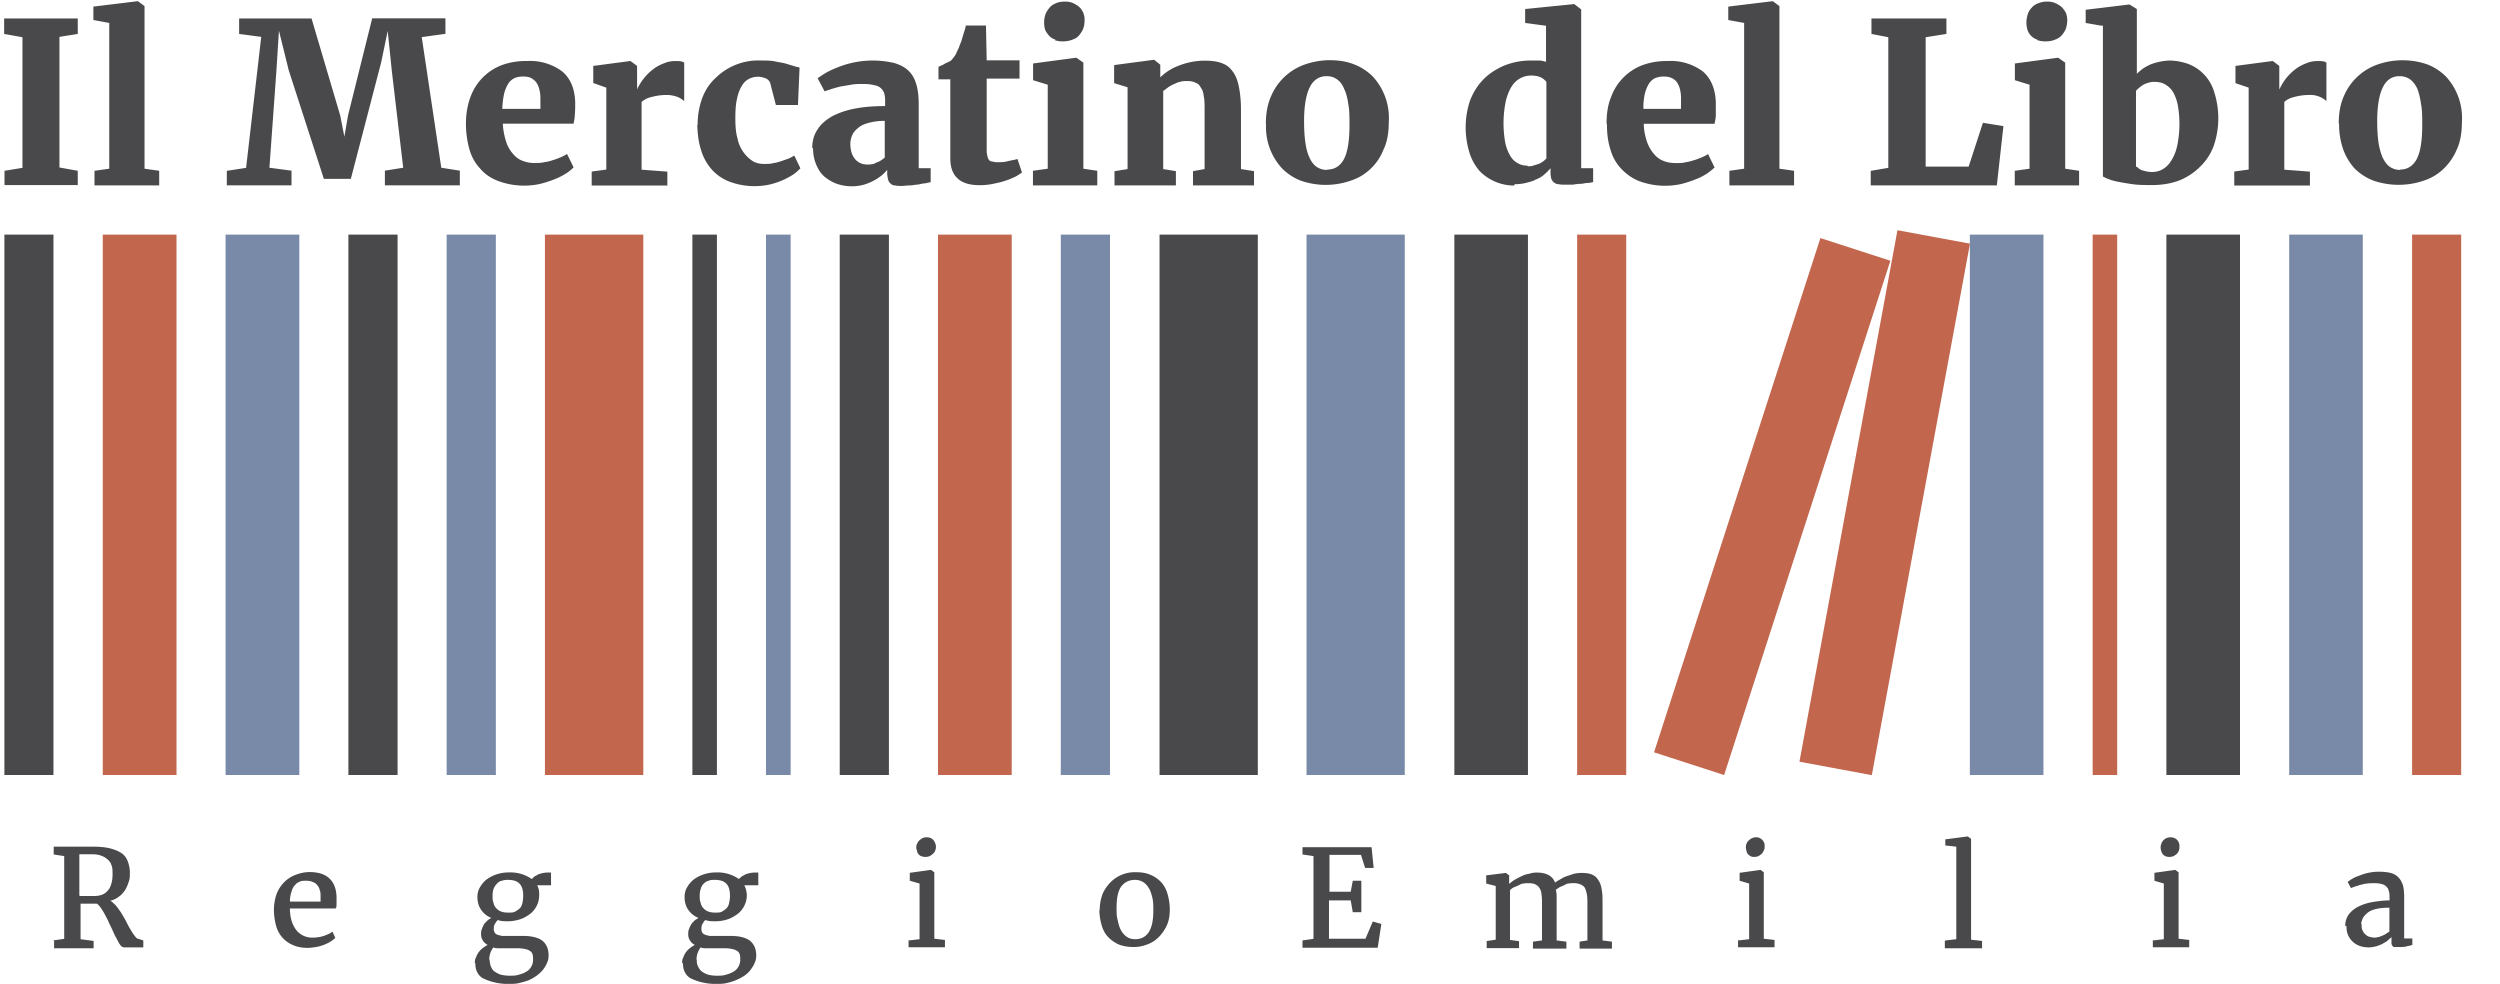 <svg xmlns="http://www.w3.org/2000/svg" width="2048" height="806" fill="none">
  <g clip-path="url(#a)">
    <path
      fill="#49494B"
      d="m43.6 770.4 9-1.3v-67.8L44 700v-6.4h32.2c5.4 0 10 .4 14.1 1.4 3.7 1 7 2.3 9.4 4 2.4 1.7 4 4 5 6.7s1.7 5.7 1.7 9.4c0 2.3 0 5-1 7.4-.7 2.3-1.7 4.7-3 6.7s-3 4-5 5.3c-2 1.7-4.4 2.7-7 3.4 1.6 1 3 2.3 4.6 4 1.4 1.7 3 4 4.4 6 1.3 2.4 2.7 4.4 4 7.1 1.3 2.4 2.3 4.7 3.7 6.7 1 2 2.3 3.7 3.3 5 1 1.4 2 2.4 3 2.4l4 1.3v5.7h-16s-1.4-.3-2.4-1.3c-.6-1-1.6-2-2.3-3.7-1-1.7-1.7-3.4-2.7-5l-2.7-6c-1-2-2-4-3-6.4l-3-5.7a57 57 0 0 0-3-4.7c-1-1.4-2-2.4-3-3H66v29.1l10.7 1.4v6H44.3v-6l-.7-.4ZM65.4 734h12c2.4 0 4.4-.4 6.1-1 1.7-.7 3.4-1.7 4.7-3.4 1.3-1.3 2.4-3.3 3-5.7.7-2.3 1-4.7 1-8 0-2.4 0-4.4-.6-6.4-.7-2-1.4-3.7-3-5a14.6 14.6 0 0 0-5.4-3.4c-2.4-1-5-1.3-8.7-1.3H65v33.5l.3.7ZM224.4 745.6c0-4.7.7-8.7 2-12.7 1.3-3.7 3.4-7 6-9.8a26 26 0 0 1 9.4-6.3c3.7-1.4 7.4-2.4 11.8-2.4 7 0 12.4 1.7 16 5 3.8 3.4 5.8 8.4 6.1 15.1v5.7c0 1.7 0 3-.7 4h-37.5c0 4 .6 7.8 1.6 10.8 1 3 2.4 5.4 4 7.4a16.5 16.5 0 0 0 12.7 5.7c1.8 0 3.1 0 4.8-.4 1.7 0 3-.6 4.7-1l4-1.6c1.4-.7 2.4-1.4 3-2l2.4 5.3s-2.4 2-4 3a35.3 35.3 0 0 1-11.7 4.4c-2.4.3-4.4.7-6.8.7-4.7 0-8.7-.7-12.4-2.4a23.5 23.5 0 0 1-13.7-16c-1-3.8-1.7-8.1-1.7-12.5Zm38.2-7.4v-4c0-1.7 0-3.7-.7-5-.3-1.7-1-3-2-4-1-1.4-2-2-3.7-2.7-1.6-.7-3.3-1-5.3-1s-3.7 0-5 .6c-1.7.7-3 1.4-4 2.7-1.4 1.4-2.4 3-3 5.4-.8 2.3-1.4 5-1.4 8.4h25.1v-.4ZM389 789.2c0-1.7 0-3.3 1-5a15.9 15.9 0 0 1 5.7-7.7c1.4-1 2.4-1.7 3.8-2.4-1.7-1-3-2-4-3.7a9.1 9.1 0 0 1-1.4-5.3c0-1.4 0-2.7.7-4 .3-1.4 1-2.4 1.6-3.8.7-1 1.7-2 2.7-3 1-1 2-1.6 3.4-2.3a18.7 18.7 0 0 1-8.4-6.7c-2-3-3-6.4-3-10.4 0-3 .7-6 2.3-8.4 1.4-2.4 3.4-4.7 5.7-6.4a31 31 0 0 1 18.1-5.4 30.1 30.1 0 0 1 18.4 5.4l1.8-1.7c.6-.6 1.6-1 2.7-1.6 1-.7 2.3-1 3.6-1.4 1.4-.3 3-.6 4.7-.6h3v10.4h-11.3s1 2.3 1.3 3.6c.3 1.4.3 2.7.3 4.4a19.6 19.6 0 0 1-7.3 15.4c-2.4 1.7-5 3.4-8.1 4.4-3 1-6.7 1.7-10 1.7-3 0-5.8 0-8.4-1-1 .6-1.7 2-2.4 3-.7 1.3-1 2.3-1 3.7 0 1.3 0 2.3.7 3.3.3 1 1.3 1.7 2.3 2 1 .4 2.4.7 3.7 1h17.1c7.4 0 12.8 1.4 16.1 4 3.4 2.8 5 6.8 5 12.1 0 2-.3 4-1.3 6-.7 2-2 3.8-3.4 5.8A31.7 31.7 0 0 1 433 803c-2.3 1-5 1.6-7.7 2.3-2.7.7-5.7.7-8.4.7a46.4 46.4 0 0 1-21.5-4.7 12 12 0 0 1-4.7-5.4c-1-2-1.3-4.3-1.3-7l-.3.3Zm12.1-3.3c0 2 .4 4 1 5.7.7 1.6 1.4 3 2.7 4 1.4 1 3 2 5 2.7 2 .6 4.8 1 7.8 1 2.3 0 4.7 0 7-.7 2.4-.7 4.4-1.3 6-2.3 2-1 3.4-2.4 4.4-4 1-1.7 1.7-3.8 1.7-5.8 0-1.6 0-3-.3-4.3-.4-1.4-1-2.4-2-3-1-.7-2.4-1.4-4-1.7-1.8-.4-4.1-.7-6.8-.7h-15.4c-1.4 0-2.7 0-4-.7a16.3 16.3 0 0 0-3.4 10.4l.3-.6Zm15.8-38.3c2 0 4 0 5.4-1 1.3-.7 2.7-1.7 3.7-2.7 1-1 1.6-2.6 2-4.3.3-1.7.6-3.7.6-5.7 0-4.7-1-8-3-10-2-2.1-5-3.1-9.4-3.1a13 13 0 0 0-5 .7c-1.7.3-2.7 1-4 2.3-1 1-2 2.4-2.7 4-.7 1.7-1 3.7-1 6 0 2 0 3.8.7 5.4.3 1.7 1 3.4 2 4.4 1 1.3 2.3 2.3 4 3 1.7.7 3.7 1 6 1h.7ZM558.8 789.2c0-1.7 0-3.3 1-5a15.9 15.9 0 0 1 5.7-7.7c1.3-1 2.3-1.7 3.7-2.4-1.7-1-3-2-4-3.7a9.1 9.1 0 0 1-1.4-5.3c0-1.4 0-2.7.7-4 .3-1.4 1-2.4 1.7-3.8.6-1 1.6-2 2.6-3s2.4-1.6 3.4-2.3a18.7 18.7 0 0 1-8.4-6.7c-2-3-3-6.4-3-10.4 0-3 .7-6 2.3-8.4 1.4-2.4 3.4-4.7 5.7-6.4a31 31 0 0 1 18.1-5.4 30.2 30.2 0 0 1 18.4 5.4l1.8-1.7c.7-.6 1.7-1 2.7-1.6 1-.7 2.3-1 3.7-1.4 1.3-.3 3-.6 4.7-.6h3v10.4h-11.4s1 2.3 1.3 3.6c.3 1.4.7 2.7.7 4.4a19.6 19.6 0 0 1-7.4 15.4c-2.3 1.7-5 3.4-8 4.4-3 1-6.4 1.7-10.1 1.7-3 0-5.7 0-8.4-1-1 .6-1.7 2-2.3 3-.7 1.3-1 2.3-1 3.7 0 1.3 0 2.3.6 3.3.4 1 1.4 1.7 2.4 2 1 .4 2.3.7 3.7 1h17.1c7.3 0 12.7 1.4 16 4 3.4 2.8 5.1 6.8 5.1 12.1 0 2-.3 4-1.3 6-.7 2-2 3.8-3.4 5.8-1.3 1.7-3 3.3-5 4.7a43 43 0 0 1-14.5 6c-2.6.7-5.7.7-8.3.7a46.4 46.4 0 0 1-21.5-4.7 12 12 0 0 1-4.7-5.4c-1-2-1.3-4.3-1.3-7l-.7.3Zm12-3.3c0 2 0 4 1 5.7a12 12 0 0 0 2.8 4c1.3 1 3 2 5 2.7 2 .6 4.7 1 7.7 1 2.3 0 4.7 0 7-.7 2.4-.7 4.4-1.3 6-2.3 2-1 3.4-2.4 4.4-4 1-1.7 1.7-3.8 1.7-5.8 0-1.6 0-3-.3-4.3-.4-1.4-1-2.4-2-3-1-.7-2.4-1.4-4-1.7-1.7-.4-4-.7-6.8-.7H578c-1.3 0-2.7 0-4-.7a16.3 16.3 0 0 0-3.4 10.4l.4-.6Zm15.5-38.3c2 0 4 0 5.4-1a15 15 0 0 0 3.6-2.7c1-1 1.7-2.6 2-4.3.4-1.7.7-3.7.7-5.7 0-4.7-1-8-3-10-2-2.1-5-3.1-9.4-3.1-2 0-3.7 0-5 .7-1.4.3-2.7 1-4 2.3a8 8 0 0 0-2.4 4c-.7 1.7-1 3.7-1 6 0 2 0 3.8.7 5.4.3 1.7 1 3.4 2 4.4 1 1.3 2.3 2.3 4 3 1.7.7 3.7 1 6 1h.4ZM744.6 770.4l8.7-1v-45.6l-8-2.3V715l17.4-2.4 2.7 2v54.4l8.7 1v6h-29.8v-6l.3.3Zm10.4-68.7s-1.7-1-2.3-1.7c-.7-.7-1-1.3-1.4-2.4 0-1-.7-2-.7-3s0-2.3.7-3.3c.3-1 1-2 1.7-2.7.7-.7 1.7-1.4 2.7-2 1-.4 2-.7 3.3-.7 0 0 2.4 0 3.4.7 1 .3 1.7 1 2.3 1.7.7.6 1 1.6 1.4 2.3.3 1 .6 1.7.6 2.7 0 1.3 0 2.3-.6 3.3 0 1-1 2-1.7 2.7-.7.7-1.7 1.4-2.7 2-1 .4-2.3.7-3.7.7 0 0-2 0-3-.7v.4ZM900.9 745.3c0-5 1-9.4 2.4-13.1 1.6-3.7 4-7 6.7-9.7a28.1 28.1 0 0 1 20-8c5.1 0 9.1.6 12.8 2.3 3.7 1.6 6.4 3.7 8.8 6.3 2.3 2.7 4 6 5 9.8 1 3.7 1.7 7.7 1.7 12 0 5-.7 9.4-2.4 13.1-1.7 3.7-4 7-6.7 9.7a25.2 25.2 0 0 1-9.4 6c-3.7 1.4-7 2.1-11 2.1-4.8 0-9.1-.7-12.8-2.3a28 28 0 0 1-8.7-6.4c-2.4-2.7-4-6-5-9.8-1-3.6-1.7-7.7-1.7-12h.3Zm28.9 24.1c10 0 15-7.7 15-23.1 0-3.7 0-7-.6-10-.7-3.1-1.4-5.8-2.7-8.1-1.4-2.4-2.7-4-4.7-5.4-2-1.3-4.4-2-7-2-5 0-8.8 2-11.5 5.7-2.6 4-3.6 9.7-3.6 17.4 0 3.7 0 7 1 10.1.6 3 1.3 5.7 2.6 8 1.4 2.4 2.7 4 4.7 5.4 2 1.4 4.4 2 7 2h-.3ZM1067 770.4l9-1.3v-67.8l-9-1.3v-6h56.6l1.7 17h-7l-3.4-10.7h-25.8v30.2h17.4l1.7-9h7v25.8h-7l-1.7-9.7h-17.8V769h29.9l6-14.1 7 2-3 19.5H1067v-6ZM1218.5 770.8l6.8-1v-44l-7.8-2v-6.7l16.1-2 2.7 2v7s2.7-2.3 4.4-3.3c1.6-1 3.7-2 5.7-3s4-1.7 6.3-2c2-.7 4-1 6-1 4.1 0 7.1.6 9.8 2 2.4 1.3 4.4 3.3 5.4 6.3 1-1 2.3-1.6 4-2.6 1.7-1 3.4-2 5.4-2.7l6-2c2-.4 4-.7 6-.7 3.7 0 6.4.3 8.8 1.3 2.3 1 4 2.4 5.3 4.7 1.4 2 2.4 4.7 2.7 7.7.7 3 .7 7 .7 11.4v30.2l7.7 1v5.7H1294v-5.7l6.4-1v-29.8c0-3 0-5.4-.4-7.7-.3-2-1-4-1.6-5.4-.7-1.3-2-2.3-3.7-3a14 14 0 0 0-6-1c-1.4 0-2.4 0-3.8.3-1.3 0-2.3.7-3.6 1.4l-3.7 1.6-3 2c.3 1.7.6 3.4.6 5.4v36.2l8 1v5.7h-27.4v-5.7l7.4-1v-30.2c0-3 0-5.3-.4-7.3 0-2-.7-4-1.7-5.4-.6-1.3-2-2.3-3.3-3-1.4-.7-3.4-1-5.7-1-1.4 0-2.7 0-4 .3-1.4 0-2.7.7-4 1.4-1.4.6-2.8 1.3-3.8 1.6a12 12 0 0 0-3.3 2.4V770l7.4 1v5.7h-26.5v-5.7l.6-.3ZM1424.2 770.4l8.7-1v-45.6l-7.8-2.3V715l17.2-2.4 2.6 2v54.4l8.8 1v6h-29.9v-6l.4.3Zm10.3-68.7s-1.6-1-2.3-1.7c-.7-.7-1-1.3-1.4-2.4 0-1-.6-2-.6-3s0-2.3.6-3.3c0-1 1-2 1.7-2.7.7-.7 1.7-1.4 2.7-2 1-.4 2.4-.7 3.4-.7 0 0 2.3 0 3 .7a6 6 0 0 1 2.3 1.7c.7.6 1 1.6 1.4 2.3.3 1 .3 1.7.3 2.7 0 1.3 0 2.3-.7 3.3-.3 1-1 2-1.6 2.7-.7.7-1.7 1.4-2.7 2-1 .4-2.4.7-3.7.7 0 0-2 0-3-.7l.6.4ZM1593.9 770.4l8.7-1v-75.8l-9-1v-5l18.4-2.4 2.7 2v82.6l9 1v6h-30.5v-6l.7-.4ZM1764 770.4l8.6-1v-45.6l-7.7-2.3V715l17.1-2.4 2.7 2v54.4l8.7 1v6h-29.8v-6l.3.3Zm10.3-68.7s-1.7-1-2.3-1.7c-.7-.7-1-1.3-1.4-2.4-.3-1-.6-2-.6-3s0-2.3.6-3.3c0-1 1-2 1.4-2.7.6-.7 1.6-1.4 2.7-2 1-.4 2.3-.7 3.3-.7 0 0 2.3 0 3.3.7a6 6 0 0 1 2.4 1.7c.7.6 1 1.6 1.3 2.3.4 1 .4 1.7.4 2.7 0 1.3 0 2.3-.4 3.3-.3 1-1 2-1.6 2.7-.7.7-1.7 1.4-2.7 2-1 .4-2.4.7-3.7.7 0 0-2 0-3-.7l.3.4ZM1921.2 758.7c0-3.7 1-7 3-9.7a22 22 0 0 1 8-6.4c3.4-1.7 7.5-3 11.8-3.7 4.4-.7 8.8-1.3 13.5-1.3v-2.4c0-2 0-4-.7-5.4 0-1.3-1-2.6-2-3.6a8 8 0 0 0-3.7-2c-1.7-.4-3.4-.7-6-.7-2 0-4 0-5.8.3-2 0-3.7.7-5.3 1-1.7.4-3 1-4.7 1.4l-3.4 1.3-2.7-5s1.7-1.4 3.4-2.4 3.7-2 6-2.7a41.7 41.7 0 0 1 15.8-3.3c4 0 7 .3 10 1 2.7.7 4.8 2 6.4 3.7 1.7 1.7 2.7 3.7 3.7 6.4.7 2.6 1 6 1 9.7v33.9h6.7v5.3s-1.7.4-2.3.7c-1 0-2 .3-3 .7l-3.4.3h-5.7c-.7 0-1.3 0-1.7-.7-.3-.3-.6-1-1-1.7v-5.7l-2.7 2.4c-1 1-2.3 1.7-4 2.7a25.8 25.8 0 0 1-11.7 3.3c-2.4 0-5-.3-7-1a16.3 16.3 0 0 1-10-8.7c-1.1-2.3-1.5-5-1.5-8l-1 .3Zm13.4-1.7c0 2 0 3.7.7 5 .7 1.4 1.4 2.7 2.4 3.4 1 1 2 1.7 3.3 2 1.3.3 2.7.7 4 .7.7 0 1.7 0 2.7-.4 1 0 2.4-.6 3.4-1 1-.3 2.3-1 3.3-1.6l3-2v-19.5c-4 0-7.7.3-10.7 1-3 .7-5.4 1.7-7 3-1.7 1.4-3 2.7-4 4.4-.7 1.7-1.4 3.3-1.4 5h.3ZM3.7 139.9l14.7-2.4v-107l-15-2.7V15.1h60.3v12.7l-15 2.4v107l15 2.7v11.7h-60v-12 .3ZM77.5 139.9l12-1.7V18.8l-13-2.4v-11L112.7 1h.3l5.4 4v133.2l12 1.7v12h-53v-12ZM186.1 139.9l15.5-2.4L214 30.2l-18.1-2.4V15.1h59.3l23.5 79.5 3.4 17.4 3-17.4L304.9 15h60v12.7l-19.4 2.7 16 107 15.2 2.4v12h-61.4v-12l15-2.4-9.3-79.1-3.4-33-5.3 25.6-24.9 95.6h-22.1l-28.8-89-8-32.4-2.1 33.2-5.7 79.1 18.1 2.4v12h-53v-12h.3ZM381.7 101.3c0-8 1.3-15.4 3.7-21.8a43.8 43.8 0 0 1 25.8-26.2 57 57 0 0 1 20.5-3.3 44 44 0 0 1 29.1 8.7c6.8 6 10.1 14.4 10.4 25.1 0 3.7 0 7-.3 10.1 0 2.7-.7 5.4-1 7.4h-58a58 58 0 0 0 2.7 14.7c1.3 4 3.3 7.4 5.7 10.1 2.3 2.7 5 4.7 8 5.7a26 26 0 0 0 10.4 1.7c2.4 0 4.7 0 7.4-.7 2.7-.3 5-1 7-1.7 2.4-.6 4.4-1.6 6.4-2.3 2-1 3.7-1.7 5-2.7l5.4 11s-3.3 3.4-6.4 5.1a49 49 0 0 1-9.4 4.7 91 91 0 0 1-11.4 3.7 61 61 0 0 1-34.5-2.3c-6.4-2.4-11.4-6-15.1-10.5-4-4.3-7-9.7-8.7-16-1.7-6.4-2.7-13.1-2.7-20.5Zm61-12v-6.8c0-3 0-5.7-.6-8a18 18 0 0 0-2.4-6.4c-1-1.7-2.7-3-4.3-4-1.7-1-4-1.4-6.8-1.4-2.3 0-4.6.3-6.3 1-2 .7-3.7 2-5.4 4-1.3 2-2.7 4.7-3.7 8.1a66 66 0 0 0-1.7 13.4h31.2ZM485 140.5l11.7-1.6V71.8L486 68V54l30.2-4h.3l5.4 4v19.4c.3-1 1-2.3 2-4 1-1.7 2-3.3 3.4-5a41.5 41.5 0 0 1 10.7-9.7c2.3-1.4 4.7-2.4 7.4-3.4s5.3-1.3 8.4-1.3c1.6 0 3 0 4 .3 1.3 0 2 .7 2.7 1v31.5c-2-1.6-4-3-6.4-3.7a25 25 0 0 0-8-1.3c-4.8 0-8.8.7-12.5 1.7a18 18 0 0 0-8 4V139l21.1 1.6V152h-62v-11.4h.3ZM571.5 102a64 64 0 0 1 3.7-21.5c2.4-6.4 6-12 10.8-16.4a49.8 49.8 0 0 1 38.2-14.5c4 0 7.4 0 10.7.7 3 .7 6 1 8.4 1.7l6.7 2c2 .7 3.7 1 5 1.3L653.7 86h-18.1l-4.7-18.2c-.7-1.6-2-3-3.7-3.6a16 16 0 0 0-13.4.3 14 14 0 0 0-6 5.7c-1.7 2.7-3 6-4 10.4s-1.4 9.4-1.4 15.8c0 6.3.3 12 1.7 16.7a29 29 0 0 0 12.4 18.8c2.7 1.7 6 2.4 9.4 2.4 2.7 0 5.3 0 7.7-.7 2.3-.3 4.7-1 6.7-1.7l5.7-2c1.7-.7 3.3-1.7 4.7-2.4l5 10.4s-3 3-5.3 4.7a62.4 62.4 0 0 1-19.2 8.4 58.6 58.6 0 0 1-33.9-2.3c-6-2.4-11-6-14.7-10.4a42 42 0 0 1-8.4-15.8c-2-6-2.7-12.7-3-19.8l.3-.6ZM665.4 121c0-5.6 1.4-10.7 4.4-15 2.7-4.4 6.7-7.7 12-10.8 5.1-2.6 11.5-5 18.9-6.3 7.3-1.4 15.4-2 24.4-2v-3c0-2.4 0-4.8-.6-6.8-.4-2-1.4-3.3-2.7-4.7a10.1 10.1 0 0 0-5.7-2.6c-2.4-.7-5.4-1-9-1-3.4 0-6.8 0-9.8.6l-8.4 1.4c-2.7.6-5 1.3-7.4 2l-6 2-5.7-10.7s3.4-2.4 6-4a70 70 0 0 1 10.1-4.8 77 77 0 0 1 46.6-3.7c4.7 1.4 8.7 3.4 11.8 6.4 3 3 5 6.4 6.3 11 1.4 4.4 2 10.1 2 16.5v52.3h9.8v11.4l-4.4 1c-2 0-4 .7-6 1-2 0-4.4.7-6.7.7-2.4 0-4.4.4-6.4.4-2.3 0-4.4 0-5.7-.4-1.7 0-2.7-.6-3.7-1.6-1-.7-1.7-2-2-3.4-.3-1.3-.7-3-.7-5v-2.7s-2.7 3-4.3 4.3a42.8 42.8 0 0 1-14.8 7.8 38 38 0 0 1-22.1-.7c-3.7-1.3-7-3.4-10-5.7-3.1-2.7-5.1-5.7-6.8-9.7a33 33 0 0 1-2.7-13.5l-.7-.6Zm31.2-3.3c0 5.7 1.4 9.7 4 12.8 2.7 3 6.1 4.3 10.1 4.3 1 0 2 0 3.4-.3a7 7 0 0 0 3.7-1.3c1.3-.4 2.7-1 3.7-1.7 1.3-.7 2.3-1.7 3.3-2.4V99c-5.4 0-9.7.7-13.4 1.7-3.7 1-6.7 2.4-8.7 4.4a13.5 13.5 0 0 0-4.7 6c-1 2.4-1.4 4.7-1.4 7v-.3ZM779.8 65h-11V54.8l2-1c1-.4 2.3-1 3.3-1.7 1.4-.7 2.4-1 3.4-1.7 1-.3 1.7-.7 1.7-1 1-1 2-2.3 3-3.7 1-1.3 1.6-3.3 2.7-5.4.6-1 1-2.6 1.6-4 .7-1.7 1.4-3.3 1.7-5 .7-1.7 1-3.4 1.7-5.4a28 28 0 0 0 1.3-5h16.5l.6 28.5h26.9v15h-26.9v59.1c0 2.7.7 4.7 1 6 .7 1.4 1.4 2.4 2.7 2.7 1 0 2.7.7 4.7.7 3 0 6 0 9.4-1 3-.7 5.7-1 7.4-1.7l3.7 11.1s-3.7 2.7-6 3.7a62.5 62.5 0 0 1-8.4 3.3c-3 1-6.4 1.7-9.8 2.4a52 52 0 0 1-10.4 1c-8 0-14-1.7-18-5.4-4.1-3.7-6.1-9-6.1-16.7V64.7l1.3.4ZM846.2 139.9l12.1-1.7V69.4l-12-3.7V52l35.2-4.7h.3l5.7 4v86.9l11.4 1.7v12h-52.7v-12Zm18.5-107.4c-2-.6-3.7-1.6-5-3-1.4-1.3-2.4-3-3.4-4.7a21.7 21.7 0 0 1 0-12.7c.7-2 2-4 3.4-5.7a12 12 0 0 1 5.3-3.7c2-1 4.7-1.4 7.4-1.4s5 .4 7 1.4c2 1 3.7 2 5 3.3a14 14 0 0 1 4.1 10.4c0 2.4-.3 4.7-1 6.7s-2 4-3.4 5.7c-1.3 1.7-3.3 3-5.7 3.7-2.3 1-5 1.4-8 1.4-2.4 0-4.4-.4-6.4-1l.7-.4ZM913.3 140.2l10.4-1.7v-67l-11-3.4V53.3l32.5-4.3h.3l5 4v10.4a42.4 42.4 0 0 1 15.4-9.7 57.4 57.4 0 0 1 20.9-4c5.7 0 10.4.6 14 2 3.8 1.3 6.8 3.6 9.1 7 2.4 3 4 7.4 5 12.4s1.7 11.4 1.7 18.4v49l10.7 1.7v11.7h-50v-11.7l9.5-1.7v-49c0-4 0-7.7-.7-10.7-.3-3-1-5.3-2.4-7-1-2-2.3-3.4-4.3-4-1.7-1-4-1.4-7-1.4-2 0-3.7 0-5.8.7-2 .3-3.6 1.3-5.3 2-1.7.7-3.4 1.7-4.7 2.7a93 93 0 0 1-3.7 2.7v64l10.4 1.7v11.7H913v-11.7h.3ZM1037 101.3c0-8.7 1.4-16.1 4.4-22.8a46.8 46.8 0 0 1 27.9-25.8 64 64 0 0 1 19.4-3.4c7.8 0 14.5 1 20.5 3.4a44 44 0 0 1 15.4 10 50 50 0 0 1 13.1 37c0 9-1.3 16.7-4.4 23A42.7 42.7 0 0 1 1122 139c-4.7 4.3-10 7.3-16.4 9.3a62.2 62.2 0 0 1-40-.3 44 44 0 0 1-15.3-10 49.9 49.9 0 0 1-13.1-37v.4Zm50.4 37.6c6 0 10.7-3 13.7-8.8 3-6 4.4-15 4.4-27.8 0-6.4 0-12-1-17.1-.7-5-1.7-9-3.4-12.4-1.3-3.4-3.3-6-5.7-7.7-2.3-1.7-5-2.7-8.7-2.7-6 0-10.7 3-13.7 9s-4.7 15.1-4.7 27.9c0 6.3.3 12 1 17 .7 5.1 1.7 9.1 3.3 12.5 1.4 3.3 3.4 6 5.7 7.7a15 15 0 0 0 8.8 2.7l.3-.3ZM1240.3 152a39.6 39.6 0 0 1-28.1-11.8 41 41 0 0 1-8.4-15.1 70 70 0 0 1 .3-42.3c2.4-6.3 5.7-12 10.4-17 4.7-5.1 10.4-8.8 17.1-11.8a58 58 0 0 1 23.8-4.4h5.7c2 0 3.7.7 5.4 1V21.1l-17.1-2.3V7.4l39.6-4h.7l5.6 4.3v130.1h9.8v11.4s-3 .7-4.7.7c-2 0-3.7.7-5.7.7s-4 .3-6.4.7h-6c-2 0-3.7 0-5.4-.4-1.7 0-2.7-.6-3.7-1.3-1-.7-1.7-1.7-2.3-3-.4-1.4-.7-3-.7-5v-3.8c-1.7 2-3.4 3.7-5.4 5.4-2 1.7-4.3 3-7 4-2.4 1.4-5.4 2-8 2.7-3 .7-5.8 1-8.8 1l-.7 1Zm11.1-15.8c2 0 3.7 0 5-.7 1.7-.3 3-1 4.4-1.3a19 19 0 0 0 6-4.4V67s-2.3-2.7-4.7-3.7c-2.3-1-5-1.4-7.7-1.4a18.5 18.5 0 0 0-15.7 8.4c-2 3-3.7 7-5 11.8a90 90 0 0 0-.7 34.2 35 35 0 0 0 4 11c1.7 3 3.7 5 6.4 6.4 2.3 1.4 5 2 8 2v.4ZM1316.1 101.3c0-8 1-15.4 3.7-21.8a43.8 43.8 0 0 1 25.9-26.2A57 57 0 0 1 1366 50a44 44 0 0 1 29.2 8.7c6.7 6 10 14.4 10.4 25.1V94c0 2.7-.7 5.4-1 7.4h-58c0 5.7 1.3 10.7 2.6 14.7 1.4 4 3.4 7.4 5.8 10.1 2.3 2.7 5 4.7 8 5.7 3 1.3 6.7 1.7 10.4 1.7 2.3 0 5 0 7.4-.7 2.3-.3 5-1 7-1.7 2.4-.6 4.4-1.6 6.4-2.3 2-1 3.7-1.7 5-2.7l5.4 11s-3.7 3.4-6.4 5.1a49.2 49.2 0 0 1-9.4 4.7 91.2 91.2 0 0 1-11.4 3.7 61 61 0 0 1-34.5-2.3c-6-2.4-11-6-15.1-10.5-4-4.3-7-9.7-8.7-16-2-6.4-2.7-13.1-2.7-20.5h-.4Zm61-12v-6.8c0-3 0-5.7-.6-8-.3-2.4-1.3-4.7-2.3-6.4-1-1.7-2.4-3-4.4-4-2-1-4-1.4-6.7-1.4-2.3 0-4.4.3-6.4 1s-3.7 2-5.3 4c-1.4 2-2.7 4.7-3.7 8.1a50 50 0 0 0-1.4 13.4h30.9ZM1416.8 139.9l12-1.7V18.8l-13-2.4v-11L1452 1h.3l5.4 4v133.2l12 1.7v12h-53v-12ZM1532.8 139.9l14.1-2.4v-107l-13.8-2.7V15.1h61.4v12.7l-17 2.7v106h35.2l11.7-35.9 16.8 2.7-5.4 48.6h-103.3v-12h.3ZM1650.5 139.9l12.1-1.7V69.4l-12-3.7V52l35.2-4.7h.3l5.7 4v86.9l11.4 1.7v12h-52.7v-12ZM1669 32.5a12.6 12.6 0 0 1-8-7.7 21.7 21.7 0 0 1 0-12.7c.6-2 1.6-4 3.3-5.7 1.3-1.7 3.4-3 5.4-3.7a18 18 0 0 1 7.3-1.4c2.7 0 5 .4 7 1.4 2.1 1 3.8 2 5.1 3.3 1.4 1.4 2.4 3 3.4 4.7.6 2 1 3.7 1 5.7 0 2.4-.4 4.7-1 6.7-.7 2-2 4-3.4 5.7a13 13 0 0 1-5.7 3.7c-2.3 1-4.7 1.4-8 1.4-2.4 0-4.4-.4-6.4-1v-.4ZM1721.7 21.1l-13.1-2.3V8l35.5-4.3h.4l6 3.7v53s3-2.7 4.7-4c2-1.4 4-2.4 6-3.4a47.7 47.7 0 0 1 15.8-3.4c5.4 0 10.4 1 15.4 2.7a35.2 35.2 0 0 1 21.5 23.2 70 70 0 0 1-.3 43.6 45 45 0 0 1-10.8 17 50.9 50.9 0 0 1-17 11.5c-6.8 2.7-14.5 4-22.9 4-5.7 0-11 0-15.8-.7a225 225 0 0 1-12-2 42.5 42.5 0 0 1-12.4-4.3V21h-1Zm28.8 115.4s2 2.4 4.4 3c2.3.7 5 1.4 8 1.4s6.4-.7 9-2.4c2.8-1.7 5.1-4 7.1-7.4 2-3.3 3.7-7.3 4.7-12.4a87.6 87.6 0 0 0 .3-32.8 36 36 0 0 0-4-10.8 18 18 0 0 0-6.4-6c-2.3-1.4-5.3-2-8.3-2a13 13 0 0 0-5 .6c-1.8.4-3 1-4.4 1.7-1.4.7-2.4 1.7-3.4 2.4-1 1-2 1.6-2.7 2.7v62.3l.7-.3ZM1830.3 140.5l11.8-1.6V71.8l-10.8-3.7V54l30.2-4h.4l5.3 4v19.4a44.5 44.5 0 0 1 5.4-9 41.8 41.8 0 0 1 10.7-9.7c2.4-1.4 4.7-2.4 7.4-3.4s5.4-1.3 8.4-1.3c1.7 0 3 0 4 .3 1.4 0 2 .7 2.7 1v31.5a19.5 19.5 0 0 0-14-5c-4.8 0-9.1.7-12.5 1.7a18 18 0 0 0-8 4V139l21 1.6V152h-62v-11.4ZM1915.9 101.3c0-8.7 1.3-16.1 4.3-22.8a46.7 46.7 0 0 1 27.9-25.8 62.3 62.3 0 0 1 40.2 0 44 44 0 0 1 15.4 10 50 50 0 0 1 13.1 37c0 9-1.3 16.7-4.3 23A46.7 46.7 0 0 1 2001 139c-4.7 4.3-10 7.3-16.4 9.3a63.7 63.7 0 0 1-40.2-.3 44 44 0 0 1-15.5-10c-4-4.4-7.3-9.8-9.4-15.8a60.7 60.7 0 0 1-3.3-21.1l-.3.3Zm50.3 37.6c6 0 10.7-3 13.7-8.8 3-6 4.4-15 4.4-27.8 0-6.4 0-12-1-17.1-.7-5-1.7-9-3-12.4a20 20 0 0 0-5.8-7.7 15 15 0 0 0-8.7-2.7c-6.3 0-10.7 3-13.7 9s-4.7 15.1-4.7 27.9c0 6.3.3 12 1 17 .7 5.1 2 9.1 3.3 12.5 1.7 3.3 3.4 6 5.8 7.7a15 15 0 0 0 8.7 2.7v-.3ZM44 192.2H3.6v442.7h40.2V192.2ZM325.7 192.2h-40.3v442.7h40.3V192.2ZM587.3 192.2h-20.1v442.7h20.1V192.2ZM728.2 192.2h-40.3v442.7h40.3V192.2ZM1030.4 192.2h-80.5v442.7h80.5V192.2ZM1251.7 192.2h-60.3v442.7h60.3V192.2ZM1835 192.2h-60.3v442.7h60.3V192.2Z"
    />
    <path
      fill="#798AA8"
      d="M406.2 192.2h-40.3v442.7h40.3V192.2ZM647.7 192.2h-20.2v442.7h20.2V192.2ZM909.3 192.2H869v442.7h40.3V192.2ZM1150.8 192.2h-80.5v442.7h80.5V192.2ZM245.2 192.2h-60.4v442.7h60.4V192.2ZM1935.6 192.2h-60.3v442.7h60.3V192.2ZM1674 192.2h-60.3v442.7h60.3V192.2Z"
    />
    <path
      fill="#C2664D"
      d="M527 192.2h-80.6v442.7H527V192.2ZM828.8 192.2h-60.4v442.7h60.4V192.2ZM1332.2 192.2H1292v442.7h40.2V192.2ZM1491.3 195 1355 616.3l57.4 18.6 136.2-421.3-57.4-18.6ZM144.6 192.2H84.2v442.7h60.4V192.2ZM2016.1 192.2H1976v442.7h40.2V192.2ZM1734.4 192.2h-20.1v442.7h20.1V192.2ZM1554.4 188.6 1474.1 624l59.3 11 80.4-435.4-59.4-11Z"
    />
  </g>
  <defs>
    <clipPath id="a"><path fill="#fff" d="M1 1h2046v805H1z" /></clipPath>
  </defs>
</svg>
